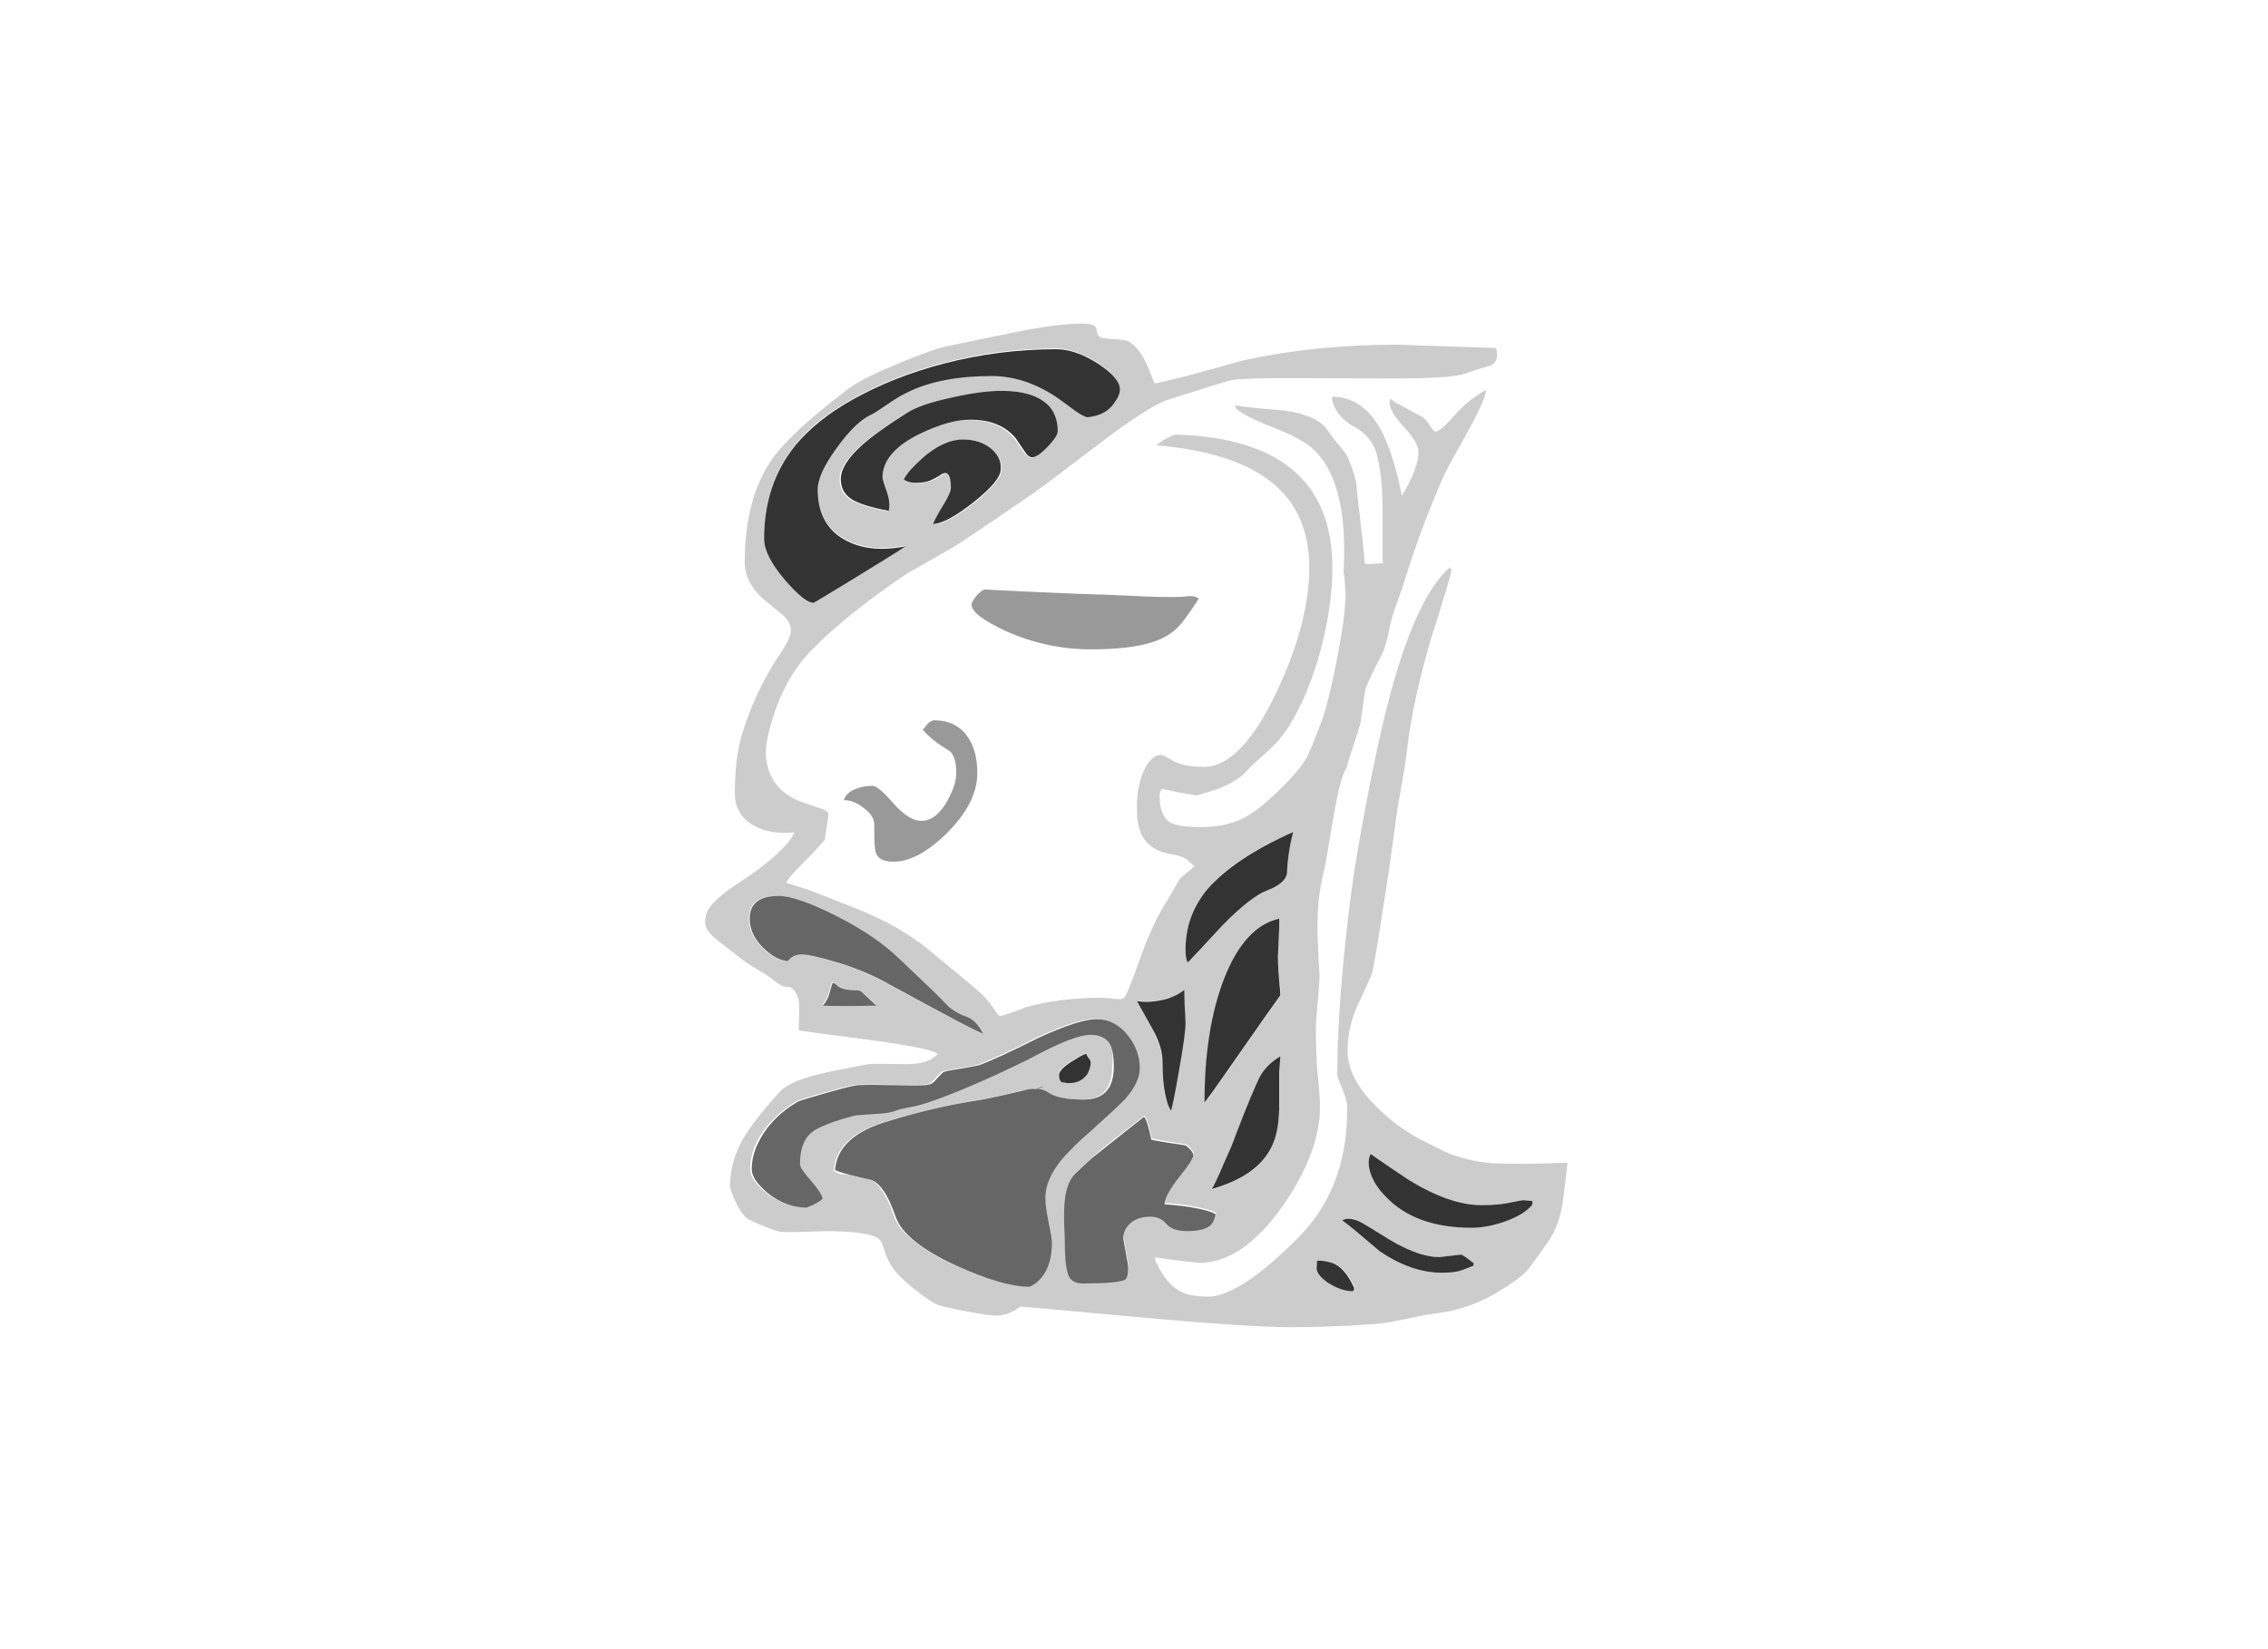 <?xml version="1.0" encoding="utf-8"?>
<!-- Generator: Adobe Illustrator 18.1.1, SVG Export Plug-In . SVG Version: 6.00 Build 0)  -->
<svg version="1.1" id="Layer_1" xmlns="http://www.w3.org/2000/svg" xmlns:xlink="http://www.w3.org/1999/xlink" x="0px" y="0px"
	 width="550px" height="400px" viewBox="-120 107 550 400" enable-background="new -120 107 550 400" xml:space="preserve">
<path fill="#CCCCCC" d="M217.1,203.9c-0.1,0.1-0.1,0.4-0.1,0.8c0,1.4,1.1,3.4,3.5,5.9c2.3,2.5,3.5,4.5,3.5,6c0,2.6-1.3,6.1-4,10.6
	l-0.1-0.2c-1.1-5.5-2.4-10-4-13.6c-2.9-6.7-7.2-10.1-12.8-10.2l-0.1,0.6c0.6,2.8,2.4,5,5.2,6.6c3,1.6,4.8,3.8,5.6,6.5
	c1,3.5,1.5,8.4,1.5,14.8c0,7.2,0,10.9,0,11.2c0.1,0.5,0.1,0.7-0.1,0.8l0-0.1c-2.2,0.2-3.6,0.2-4.2,0.2c-0.2-2.4-0.6-6.2-1.2-11.2
	c-0.5-4.3-0.8-6.8-0.8-7.5c0-1-0.4-2.5-1.1-4.5c-0.7-1.7-1-2.6-1-2.6c-0.3-0.7-1-1.6-2-2.8c-1.2-1.4-2.2-2.7-3-3.9
	c-1.5-2.3-4.9-3.9-10.2-4.7c-6-0.5-10.1-0.9-12.2-1.3l0.3,0.9c1.7,1.3,4.6,2.8,8.8,4.4c4.1,1.6,7,3.1,9,4.6
	c6.4,5.1,9.1,15.4,8.2,30.9l0.2,0.4l0.3,4.4c0,3.9-0.8,9.6-2.3,17.1c-1.3,6.6-2.5,11.2-3.5,13.9c-2,5.3-3.3,8.4-3.9,9.3
	c-1.2,2.1-3.7,4.9-7.6,8.6c-2.9,2.7-5.4,4.6-7.6,5.7c-2.8,1.4-6.2,2.1-10.1,2.1c-3.8,0-6.3-0.4-7.5-1.1c-1.7-1-2.6-3.2-2.6-6.5
	c0-0.7,0.2-1.2,0.5-1.5l0.1-0.1c0.4,0,1.8,0.3,4.1,0.8c2.3,0.4,3.8,0.7,4.4,0.7c0.1,0,1.7-0.5,4.9-1.5c3.5-1.3,6-3,7.6-4.9
	c0.4-0.5,1.8-1.8,4.3-4c2-1.7,3.8-3.8,5.4-6.2c3.1-5,5.7-11.1,7.7-18.4c1.9-7.2,2.9-13.9,2.9-20.2c0-20.7-12.6-31.5-37.9-32.3
	c-0.1,0-0.2,0-0.2,0c-1.7,0.6-3.3,1.5-4.6,2.6c14.4,1.2,24.6,5,30.6,11.4c4.3,4.6,6.5,10.7,6.5,18.3c0,9-2.7,19.1-8,30.3
	c-5.7,12-11.6,18-17.5,18c-3.3,0-5.8-0.5-7.4-1.4c-1.6-1-2.6-1.5-3-1.5c-1.7,0-3.1,1.4-4.3,4c-1.1,2.6-1.6,5.5-1.6,8.9
	c0,3.4,0.6,6,1.9,7.7c1.3,1.8,3.5,3,6.5,3.5c2,0.3,3.4,0.9,4.1,1.6c0.9,0.9,1.4,1.3,1.5,1.3c-2.3,1.9-3.5,2.9-3.6,3.1
	c-2.1,3.6-3.6,6.2-4.6,7.8c-1.6,2.9-3.2,6.4-4.7,10.6c-2.3,6.5-3.7,10-4.2,10.4c-0.4,0.3-1,0.4-1.9,0.3c-1.7-0.2-2.9-0.3-3.6-0.3
	c-6.8,0-12.8,0.8-18,2.2c-3.9,1.5-6.1,2.2-6.6,2.2c-0.3,0-0.7-0.5-1.4-1.6c-1.1-1.8-2.8-3.6-5.2-5.6c-2.3-1.9-5.8-4.8-10.5-8.7
	c-4.7-3.9-10.5-7.2-17.4-10c-6.9-2.7-10.9-4.3-12-4.7l-5.1-1.6c-0.1,0.5-0.1,0.4-0.1-0.2c0-0.4,0.8-1.4,2.2-2.9
	c2.8-2.8,5.2-5.3,7-7.4c0.6-3.7,0.9-5.9,0.9-6.4c0-0.4-0.8-0.9-2.4-1.4c-2.6-0.8-4.3-1.5-5.2-1.8c-5.1-2.4-7.6-6.4-7.6-12
	c0.2-2.5,0.8-5.3,1.9-8.6c2.1-6.5,5.3-11.9,9.5-16.1c5.7-5.8,13.4-11.9,23-18.4c0.5-0.3,2.6-1.4,6.2-3.5c3.7-2.1,6.3-3.6,7.7-4.6
	c5.4-3.6,10.2-6.9,14.6-9.9c2.4-1.6,6.2-4.4,11.4-8.4c7.7-5.8,11.6-8.8,11.9-8.9c5.3-3.8,9.2-6.1,11.8-6.9c9.1-2.9,14-4.4,14.5-4.5
	c1.2-0.3,4.7-0.5,10.3-0.6c1.3,0,11,0,29.1,0.1c9.7,0,15.6-0.4,17.8-1.2c1.6-0.6,3.6-1.3,6-1.9c1.5-0.7,2-2.2,1.4-4.3
	c-0.9,0-9-0.3-24.1-0.8c-13.4,0-25.8,1.3-37.2,3.8c-10.6,3-17.7,4.9-21.5,5.6c-1.2-3-2-4.9-2.5-5.8c-1-1.9-2.2-3.4-3.7-4.3
	c-0.4-0.3-1.4-0.5-3.1-0.6c-1.9-0.1-3.1-0.3-3.7-0.4c-0.6-0.2-1-0.9-1.1-2.1c-0.1-0.9-1.3-1.3-3.6-1.3c-3.6,0-8.7,0.6-15.3,1.9
	c-8,1.6-14,2.9-17.9,3.7c-1.8,0.4-5.5,1.7-11.1,4c-6,2.5-10,4.5-12,6c-9.7,7.3-16,13.2-19,17.6c-4.2,6.2-6.4,14.4-6.4,24.7
	c0,3.6,1.9,6.9,5.6,9.8c2.2,1.8,3.4,2.8,3.8,3.1c1.2,1.2,1.8,2.4,1.8,3.6s-0.9,3.1-2.6,5.7c-2.6,3.7-4.9,8.1-7,13.1
	c-1.2,3-2.1,5.7-2.7,8c-0.9,3.8-1.3,8-1.3,12.7c0,3.2,1.3,5.7,3.9,7.4c2.7,1.8,6.2,2.5,10.6,2.1l0.2-0.3l-0.2,0.3
	c-1.7,3.4-6.1,7.3-12.9,11.8c-3,1.9-5,3.5-6.1,4.6c-0.5,0.5-1,1-1.4,1.5c-0.9,1.2-1.3,2.5-1.3,3.8c0,1,0.4,1.9,1.3,2.9
	c0.2,0.2,0.4,0.5,0.7,0.7c0.4,0.4,1.8,1.5,4,3.2c2.1,1.6,3.5,2.7,4.2,3.2c0.9,0.6,1.9,1.2,2.9,1.8c1.4,0.8,2.6,1.6,3.6,2.4
	c0.8,0.7,1.5,1.1,2.2,1.4c0.2,0.1,0.8,0.1,1.6,0.2c0.9,0.3,1.6,1.3,2.1,2.8c0.2,0.6,0.2,1.7,0.2,3.4c-0.1,2.3-0.1,3.7-0.1,4.3
	c0.2,0,0.4,0.1,0.5,0.1c2.8,0.4,8.8,1.2,18,2.4c8.9,1.2,14,2.3,15.2,3.2c-1.4,1.7-3.9,2.5-7.6,2.5c-5.6-0.1-8.7-0.1-9.2,0
	c-5.8,1.1-9.9,1.9-12.3,2.5c-4.7,1.2-7.7,2.6-9.1,4.1c-4.6,5-7.7,9.1-9.4,12.2c-1.8,3.4-2.7,6.9-2.8,10.7c0,0.5,0.4,1.7,1.3,3.7
	c1.1,2.5,2.3,4,3.5,4.6c3.9,1.8,6.5,2.8,7.9,2.9c1.3,0.1,4.9,0,10.6-0.2c7.7,0,12.1,0.8,13.2,2.3c0.2,0.2,0.6,1.2,1.2,3.1
	c0.6,1.7,1.5,3.3,2.8,4.8c1,1.1,2.6,2.6,4.8,4.3c2.4,1.9,4.1,3,5.2,3.4c2,0.6,4.7,1.2,8.1,1.8c3,0.5,4.9,0.8,5.8,0.8
	c2.2,0,4.2-0.8,6-2.2c1.4,0.1,10.7,0.9,27.9,2.5c18.5,1.7,31,2.5,37.8,2.5c3.9,0,8.8-0.1,14.8-0.4c3.5-0.2,6-0.4,7.7-0.6
	c1.6-0.2,4.4-0.8,8.2-1.6c0.8-0.2,3.3-0.6,7.4-1.2c4.5-1,8.6-2.6,12.3-4.9c3-1.8,5.2-3.4,6.4-4.6c0.9-0.9,2.7-3.4,5.5-7.4
	c1.9-2.7,3.2-6.3,3.7-10.6c0.7-5.5,1-8.4,1-8.6c-0.4,0-2.3,0.1-5.8,0.2c-4.1,0.1-7.7,0.1-11,0c-3.9-0.1-7.8-0.9-11.8-2.4
	c-0.1,0-2-0.9-5.6-2.7c-4.3-2.1-8.1-4.8-11.5-8.1c-5-4.7-7.6-9.4-7.6-14c0-4,0.8-7.7,2.4-11.1c2.3-4.9,3.5-7.6,3.6-8.2
	c0.3-1.1,1.2-6.2,2.6-15.4c1.5-9.5,2.4-16.1,2.9-19.9c0.3-2.8,0.9-6.2,1.6-10.1c0.7-3.8,1.1-6.6,1.3-8.4c0.9-7.9,2.9-17.1,6-27.6
	c3-9.3,4.6-14.7,4.8-16.1l-0.4-0.6c-5.3,4.6-10,14.6-14.2,29.8c-2.5,9.2-5.4,22.6-8.4,40.3c-0.9,5.3-1.8,11.9-2.6,19.6
	c-1.4,12.7-2.1,23.8-2.1,33.4c0,0.4,0.4,1.5,1.2,3.4c0.8,1.9,1.2,3.3,1.2,4.4c0,5-0.5,9.4-1.5,13.3c-1.8,7.1-5.2,13.1-10.2,18.2
	c-5.8,5.9-10.9,10-15.1,12.3c-2.6,1.4-4.9,2.2-6.7,2.2c-3,0-5.4-0.4-7-1.3c-2.4-1.3-4.4-3.8-6.1-7.6l0.1-0.7
	c1.2,0.3,4.7,0.8,10.6,1.4c7.1,0,13.9-4.7,20.4-14c6-8.7,8.9-16.6,8.9-23.9c0-1.8-0.2-4.2-0.5-7.4c-0.4-3.1-0.5-7.2-0.5-12.5
	c0.6-7.1,0.9-11,0.9-11.7c-0.3-4.3-0.4-8-0.5-10.9c-0.1-5.4,0.4-10.2,1.5-14.3c0.2-0.7,1-5.3,2.4-13.6c1.1-6.4,2.1-10.2,3-11.5
	l0.2-0.4c0.2-0.9,0.7-2.7,1.7-5.5c0.9-2.8,1.4-4.4,1.5-4.8c0.1-0.2,0.3-1.7,0.7-4.5c0.3-2.6,0.6-4.1,0.7-4.4
	c0.5-1.4,1.7-3.9,3.5-7.4c1.1-2,1.8-4.5,2.3-7.4c0.3-1.7,1.3-4.8,3-9.3c0.8-2.7,1.7-5.5,2.7-8.4c1.9-5.6,4.1-11.3,6.5-16.9
	c0.9-2.2,2-4.3,3.1-6.3c0.6-1.1,1.4-2.4,2.2-3.9c4.1-7.3,6-11.5,5.8-12.7c-2.9,1.6-5.6,3.8-8.1,6.7c-2,2.3-3.4,3.4-4.1,3.4
	c-0.3,0-0.7-0.5-1.3-1.4c-0.7-1.1-1.3-1.8-1.8-2.1c0,0-2.3-1.3-6.8-3.7C217.3,203.6,217.2,203.8,217.1,203.9 M212.3,391.4
	c-0.6-1.9-0.6-3.4,0.1-4.5c0.4,0.2,3.5,2.4,9.4,6.4c6.7,4,12.5,6,17.4,6c2.7,0,5-0.2,7-0.6c1.9-0.4,3-0.6,3.2-0.6l2.2,0.2l0,0.9
	c-1.3,1.6-3.6,3-6.7,4.1c-2.8,1-5.5,1.5-8,1.5c-9,0-15.9-2.5-20.8-7.5C214.2,395.4,213,393.4,212.3,391.4 M205.5,403
	c1-0.6,2.3-0.6,4,0.2c0.9,0.4,2.7,1.5,5.4,3.2c5.7,3.7,10.4,5.5,14.2,5.5c0.2,0,1.9-0.2,5.2-0.6c0.2,0,1.3,0.7,3.1,2.1l-0.1,0.6
	c-1.2,0.5-2.1,0.9-2.8,1.1c-1,0.4-2.6,0.6-4.9,0.6c-5,0-10-1.7-15-5.2C209.9,406.6,206.9,404.1,205.5,403 M208.3,420.1
	c-0.1,0-0.2,0.1-0.2,0.1c-2.1-0.1-4.1-0.8-5.9-2.1c-1.8-1.3-2.7-2.4-2.7-3.5c0.1-1,0.1-1.6,0.1-1.8c1.1-0.1,2.3,0.1,3.6,0.5
	c2,0.7,3.8,2.8,5.4,6.1C208.5,419.9,208.4,420.1,208.3,420.1 M151.6,201.5c0,0.9-0.5,2-1.5,3.4c-1.5,2.1-3.6,3.1-6.4,3.1
	c-0.6,0-1.6-0.5-3-1.6c-2.8-2.1-4.4-3.2-4.7-3.4c-5-3.3-10.2-5-15.5-5c-8.3,0-15.1,1.3-20.3,3.9c-1.6,0.8-3.3,1.8-5.2,3.1
	c-1.9,1.3-3.1,2.1-3.8,2.4c-2.6,1.2-5.4,4-8.4,8.2c-3,4.2-4.5,7.5-4.5,9.9c0,5.7,2.2,9.8,6.5,12.2c3.9,2.2,8.8,2.8,14.8,1.6
	c-1.6,1.1-5.8,3.7-12.5,7.8c-6.4,3.9-9.7,5.9-9.8,5.9c-1.5,0-3.8-1.9-7-5.6c-3.4-3.9-5-7.2-5-9.9c0-8.8,2.5-16.4,7.6-22.7
	c3.3-4.1,8-7.8,13.9-11.1c6.6-3.7,14-6.6,22-8.7c8.9-2.3,18-3.5,27.3-3.5c3.1,0,6.4,1.2,10,3.4C149.8,197.5,151.6,199.6,151.6,201.5
	 M110.9,203.4c4.9-1.1,8.9-1.6,12-1.6c5.3,0,9.1,1.2,11.2,3.8c1.4,1.6,2.1,3.6,2.1,6.1c0,0.8-0.8,2-2.4,3.7
	c-1.6,1.7-2.8,2.6-3.8,2.6c-0.5,0-1.1-0.5-1.8-1.4c-1.3-1.9-2-3-2.1-3.1c-2.5-3.1-6.2-4.6-11.1-4.6c-3.4,0-7.4,1.1-12.2,3.4
	c-6.1,2.9-9.1,6.5-9.1,10.6c0,0.4,0.4,1.6,1.1,3.6c0.6,1.8,0.8,3.3,0.4,4.5c-4.2-0.8-7.1-1.7-8.8-2.7c-1.8-1.2-2.8-2.8-2.8-5
	c0-2.4,1.7-5.1,5-8.1c2.3-2.1,5.9-4.6,10.8-7.8C101.9,205.8,105.6,204.5,110.9,203.4 M113.6,213.6c2.7,0,4.9,0.7,6.6,2
	c1.8,1.4,2.7,3.1,2.7,5.2c0,1.9-2.2,4.6-6.6,8.1c-4.3,3.4-7.6,5.2-9.8,5.3c0.2-0.7,0.9-2.2,2.4-4.5c1.3-2.1,1.9-3.6,1.9-4.3
	c0-3.4-0.9-4.4-2.8-2.9c-0.8,0.5-1.5,0.9-2.1,1.1c-1,0.4-2.1,0.6-3.4,0.6c-0.5,0-1.1-0.1-1.8-0.2c-0.7-0.2-1.1-0.4-1.3-0.6
	c0.6-1.2,2.1-2.9,4.4-5.1C107.1,215.1,110.4,213.6,113.6,213.6 M192.1,318.9c-0.3,1.7-1.9,3.1-4.9,4.1c-2.6,1-6.2,3.8-10.8,8.5
	c-4.5,5-7.2,7.9-8.2,8.8l-0.3,0c-0.3-0.8-0.4-1.8-0.4-3c0-5.4,1.8-10.2,5.2-14.5c4.2-5.1,11.1-9.8,20.9-14
	C192.7,312.3,192.2,315.7,192.1,318.9 M166.5,347.6l0.7-0.5c0,2,0,4.6,0.2,7.8c0,1.8-0.5,5.7-1.6,11.7c-0.9,5.4-1.6,8.6-1.9,9.7
	c-0.4-0.5-0.7-1.4-1.1-2.6c-0.7-2.5-1-5.6-1-9.3c0-2.4-0.8-5-2.4-7.9c-2.4-4.3-3.6-6.6-3.8-6.8c0.8,0.1,1.5,0.2,2,0.2
	c2,0,3.8-0.2,5.5-0.8C164.7,348.8,165.8,348.3,166.5,347.6 M190.2,329.8c0.1,0.6,0,3.7-0.3,9.2c0,2.3,0.2,4.6,0.5,6.9
	c0.1,1,0.2,1.9,0.2,2.5c-1.1,1.5-4.7,6.6-10.9,15.5c-5,7.2-7.5,10.6-7.5,10.4c0-11.8,1.6-21.7,4.7-29.8
	C180.1,335.9,184.5,331,190.2,329.8 M143.9,363.5c0.4,0.5,0.6,0.9,0.6,1.3c0,0.8-0.3,1.7-0.9,2.6c-0.9,1.5-2.4,2.2-4.4,2.2
	c-0.4,0-0.7,0-1-0.1c-0.3-0.1-0.6-0.1-0.9-0.1c-0.2-0.4-0.4-0.6-0.5-0.8c-0.1-0.2-0.1-0.5-0.1-0.9c0-0.9,1.1-2.1,3.2-3.4
	c1.9-1.2,3.1-1.8,3.5-1.8C143.4,362.8,143.6,363.1,143.9,363.5 M149,360c-0.8-1.3-2.4-2-4.6-2c-2.5,0-7.6,1.9-15.3,5.8
	c-10,5-18.2,8.5-24.4,10.5c-1.5,0.5-3,0.9-4.7,1.2c-1.5,0.3-2.5,0.6-3.2,0.8c-0.9,0.4-2.7,0.6-5.2,0.8c-2.7,0.1-4.3,0.3-4.8,0.4
	c-5.3,1.4-8.8,2.8-10.3,4c-1.9,1.5-2.9,4.1-2.9,7.8c0,0.6,0.9,1.9,2.6,3.9c1.8,2,2.7,3.5,2.9,4.4c-0.5,0.7-1.8,1.4-3.9,2.2
	c-3.4,0-6.5-1.2-9.4-3.5c-2.6-2.1-3.9-4-3.9-5.8c0-2.4,0.7-5,2.2-7.6c2-3.4,5-6.3,9-8.8c0.6-0.3,3-1.1,7.2-2.2
	c4.2-1.2,6.7-1.8,7.5-1.8c1.7-0.1,4.5-0.1,8.5,0c3.8,0.1,6.4,0.1,7.8,0c0.8,0,1.5-0.3,2-0.8c0.7-0.8,1.5-1.6,2.2-2.3
	c0.2-0.2,1.6-0.5,4.3-0.9c2.8-0.5,4.4-0.8,4.6-0.9c2.5-0.9,7.3-3.1,14.3-6.6c6.5-3,11.2-4.5,14.1-4.5c2.9,0,5.4,1.3,7.5,3.9
	c2,2.4,2.9,5.1,2.9,8c0,2.2-1.2,4.6-3.5,7.4c-1.2,1.3-3.8,3.8-7.9,7.4c-3.7,3.2-6.3,5.8-7.9,7.8c-2.4,3.1-3.6,6-3.6,8.9
	c0,1.5,0.3,3.4,0.8,5.9c0.5,2.5,0.8,4.1,0.8,4.9c0,3.7-0.9,6.6-2.7,8.7c-0.9,1-1.8,1.7-2.8,2c-4.3,0-10.2-1.7-17.7-5.1
	c-8.4-3.9-13.3-7.9-14.7-11.9c-1.9-5.5-4-8.5-6.3-9c-1.9-0.4-3.4-0.7-4.6-1.1c-1.3,0-2.3-0.1-2.8-0.4c-1.2-0.6-1.5-0.9-0.9-0.7
	c0.4-5.5,4.7-9.5,13-11.9c8.3-2.4,15.5-4.1,21.6-5c0.7-0.1,2.6-0.5,5.9-1.2c3-0.7,4.8-1.1,5.2-1.2c1-0.2,1.9-0.3,2.6-0.4
	c0.5-0.2,1.1-0.4,1.6-0.6l0.1,0c0.2,0,0.3,0,0.4,0.1l0.1,0.1c-0.5,0.1-0.9,0.3-1.4,0.4c1,0.1,1.8,0.3,2.4,0.8
	c1.6,1.2,4.5,1.8,8.7,1.8c4.9,0,7.3-2.7,7.3-8C150,363,149.7,361.1,149,360 M138.1,399.2c0.2-3.6,1.1-6.1,2.8-7.8
	c2.4-2.2,4-3.8,5-4.6c1.7-1.5,5.6-4.5,11.6-9.2c0.5,0.3,1.1,2.1,1.8,5.5c0.1,0.1,1.5,0.3,4.2,0.8c1.4,0.2,2.8,0.5,4.1,0.6
	c0.4,0.3,0.9,0.7,1.3,1.2c0.4,0.5,0.6,0.9,0.6,1.2c0,0.7-1.1,2.4-3.2,5c-2.3,2.8-3.5,5.1-3.8,6.9c2.9,0.1,5.7,0.5,8.4,1.1
	c2.4,0.5,3.7,1,4,1.4c-0.4,1.3-0.9,2.3-1.5,2.8c-1.1,0.8-2.9,1.2-5.5,1.2c-2.3,0-3.9-0.6-4.9-1.7c-1-1.2-2.3-1.8-3.9-1.8
	c-2.2,0-3.9,0.6-5.1,1.8c-1,1-1.5,2.2-1.5,3.6c0,0,0.2,1.1,0.6,3.2s0.6,3.4,0.6,3.9c0,1.7-0.3,2.6-1,2.9c-1.1,0.5-4.5,0.8-10.1,0.8
	c-1.8,0-2.9-0.6-3.4-2c-0.6-1.4-0.9-4.5-0.9-9.2C138,403.8,138,401.2,138.1,399.2 M190.5,363.2c0,0,0-0.1,0-0.1h0.2
	C190.6,363.1,190.6,363.2,190.5,363.2c-0.1,1.4-0.2,2.7-0.3,4.1c0,2,0,5,0,8.8c-0.1,3.2-0.5,5.8-1.3,7.9c-2,5.4-7,9.2-15,11.5
	c0.5-0.9,1.5-2.9,2.8-6c1.3-3.1,2.3-5.5,3-7.2c2.9-7.6,4.8-12.4,5.9-14.2C186.7,366.1,188.4,364.5,190.5,363.2 M85.2,347
	c0.6,0.1,1.3,0.2,2.1,0.2c0.7,0,1.2,0,1.5,0.1l3.6,3.4c-0.5,0.1-2.4,0.1-5.8,0.1c-3.4,0-5.8,0-7.1-0.1c0.7-1,1.2-2,1.5-2.8
	c0.4-1.5,0.6-2.4,0.8-2.7c0.4,0.1,0.7,0.3,1.1,0.6C83.5,346.4,84.2,346.7,85.2,347 M103.4,344.6c3.1,2.9,5,4.8,5.9,5.8
	c1.2,1.3,2.8,2.4,4.9,3.2c1.6,0.7,2.9,2.1,4,4.1c-1-0.3-8.8-4.4-23.6-12.4c-3.4-1.9-7.5-3.6-12.2-5c-4-1.2-6.8-1.8-8.3-1.8
	c-1,0-1.8,0.3-2.5,0.8c-0.3,0.2-0.6,0.5-0.8,0.8c-1.7,0-3.5-0.9-5.6-2.9c-2.4-2.2-3.6-4.7-3.6-7.4c0-3.7,2.3-5.5,7-5.5
	c2.9,0,7.5,1.6,13.9,4.8c6.8,3.4,11.9,6.8,15.3,10.4C98.1,339.6,99.9,341.3,103.4,344.6z"/>
<path fill="#666666" d="M109.3,350.4c-0.9-1-2.8-2.9-5.9-5.8c-3.5-3.3-5.3-5.1-5.4-5.1c-3.5-3.5-8.6-7-15.3-10.4
	c-6.4-3.2-11-4.8-13.9-4.8c-4.7,0-7,1.9-7,5.5c0,2.7,1.2,5.2,3.6,7.4c2,1.9,3.9,2.8,5.6,2.9c0.3-0.3,0.5-0.5,0.8-0.8
	c0.7-0.5,1.5-0.8,2.5-0.8c1.5,0,4.3,0.6,8.3,1.8c4.7,1.4,8.8,3.1,12.2,5c14.7,8,22.6,12.2,23.6,12.4c-1.1-2.1-2.4-3.5-4-4.1
	C112.1,352.8,110.5,351.7,109.3,350.4 M87.3,347.2c-0.8,0-1.5-0.1-2.1-0.2c-1-0.2-1.7-0.5-2.2-1c-0.4-0.4-0.8-0.6-1.1-0.6
	c-0.1,0.3-0.4,1.2-0.8,2.7c-0.2,0.8-0.7,1.7-1.5,2.8c1.3,0.1,3.7,0.1,7.1,0.1c3.3,0,5.2-0.1,5.8-0.1l-3.6-3.4
	C88.5,347.2,88,347.2,87.3,347.2 M140.9,391.5c-1.7,1.6-2.6,4.2-2.8,7.8c-0.1,2-0.1,4.6,0.1,7.8c0,4.8,0.3,7.9,0.9,9.2
	c0.5,1.3,1.7,2,3.4,2c5.6,0,8.9-0.3,10.1-0.8c0.7-0.3,1-1.3,1-2.9c0-0.5-0.2-1.8-0.6-3.9s-0.6-3.2-0.6-3.2c0-1.4,0.5-2.6,1.5-3.6
	c1.2-1.2,2.9-1.8,5.1-1.8c1.6,0,2.9,0.6,3.9,1.8c1,1.1,2.6,1.7,4.9,1.7c2.6,0,4.4-0.4,5.5-1.2c0.7-0.5,1.2-1.5,1.5-2.8
	c-0.3-0.4-1.6-0.9-4-1.4c-2.7-0.6-5.5-0.9-8.4-1.1c0.2-1.8,1.5-4,3.8-6.9c2.2-2.7,3.2-4.4,3.2-5c0-0.3-0.2-0.7-0.6-1.2
	c-0.4-0.5-0.9-0.9-1.3-1.2c-1.4-0.2-2.8-0.4-4.1-0.6c-2.8-0.5-4.2-0.7-4.2-0.8c-0.7-3.3-1.3-5.2-1.8-5.5c-6,4.7-9.8,7.8-11.6,9.2
	C144.9,387.7,143.3,389.3,140.9,391.5 M144.4,358c2.2,0,3.7,0.7,4.6,2c0.7,1.1,1.1,3,1.1,5.7c0,5.3-2.4,8-7.3,8
	c-4.2,0-7.1-0.6-8.7-1.8c-0.6-0.4-1.4-0.7-2.4-0.8c-0.3,0-0.5,0-0.9,0c-0.8,0-1.7,0.1-2.6,0.4c-0.5,0.1-2.2,0.5-5.2,1.2
	c-3.2,0.7-5.2,1.1-5.9,1.2c-6.1,0.9-13.4,2.5-21.6,5c-8.3,2.4-12.6,6.4-13,11.9c0.2,0.1,0.6,0.2,1,0.4c0.5,0.2,1.5,0.5,2.8,0.8
	c1.2,0.3,2.7,0.7,4.6,1.1c2.3,0.5,4.4,3.5,6.3,9c1.4,4.1,6.3,8,14.7,11.9c7.5,3.4,13.4,5.1,17.7,5.1c0.9-0.3,1.9-1,2.8-2
	c1.8-2.1,2.7-5,2.7-8.7c0-0.8-0.3-2.5-0.8-4.9c-0.5-2.5-0.8-4.4-0.8-5.9c0-2.9,1.2-5.8,3.6-8.9c1.6-2,4.2-4.6,7.9-7.8
	c4-3.6,6.6-6,7.9-7.4c2.4-2.7,3.5-5.2,3.5-7.4c0-2.9-1-5.6-2.9-8c-2.1-2.6-4.6-3.9-7.5-3.9c-2.9,0-7.6,1.5-14.1,4.5
	c-7,3.5-11.8,5.7-14.3,6.6c-0.2,0.1-1.8,0.4-4.6,0.9c-2.7,0.4-4.1,0.7-4.3,0.9c-0.8,0.7-1.5,1.5-2.2,2.3c-0.5,0.5-1.2,0.7-2,0.8
	c-1.4,0.1-4,0.1-7.8,0c-3.9-0.1-6.8-0.1-8.5,0c-0.8,0-3.3,0.6-7.5,1.8c-4.2,1.2-6.6,1.9-7.2,2.2c-4.1,2.4-7.1,5.4-9,8.8
	c-1.5,2.6-2.2,5.1-2.2,7.6c0,1.7,1.3,3.6,3.9,5.8c2.9,2.3,6,3.5,9.4,3.5c2.1-0.8,3.4-1.6,3.9-2.2c-0.2-0.9-1.1-2.3-2.9-4.4
	c-1.7-1.9-2.6-3.2-2.6-3.9c0-3.6,0.9-6.2,2.9-7.8c1.5-1.2,5-2.6,10.3-4c0.4-0.1,2-0.2,4.8-0.4c2.5-0.1,4.3-0.4,5.2-0.8
	c0.7-0.3,1.7-0.5,3.2-0.8c1.7-0.3,3.2-0.7,4.7-1.2c6.2-2.1,14.4-5.6,24.4-10.5C136.8,359.9,141.9,358,144.4,358z"/>
<path fill="#333333" d="M190.2,376.1c0-3.8,0-6.8,0-8.8c0.1-1.4,0.2-2.7,0.3-4.1c-2.2,1.3-3.8,2.9-4.9,4.8c-1,1.9-3,6.6-5.9,14.2
	c-0.6,1.7-1.6,4.1-3,7.2c-1.3,3.1-2.3,5.1-2.8,6c8-2.3,13-6.1,15-11.5C189.7,381.9,190.1,379.3,190.2,376.1 M144.5,364.8
	c0-0.4-0.2-0.8-0.6-1.3c-0.3-0.4-0.5-0.7-0.4-0.9c-0.5,0-1.6,0.6-3.5,1.8c-2.1,1.3-3.2,2.5-3.2,3.4c0,0.4,0.1,0.7,0.1,0.9
	c0.1,0.1,0.2,0.4,0.5,0.8c0.2,0,0.5,0,0.9,0.1c0.3,0.1,0.7,0.1,1,0.1c2,0,3.4-0.8,4.4-2.2C144.2,366.5,144.5,365.6,144.5,364.8
	 M189.9,339c0.3-5.6,0.4-8.7,0.3-9.2c-5.7,1.3-10.1,6.2-13.4,14.7c-3.1,8.1-4.7,18-4.7,29.8c0,0.3,2.5-3.2,7.5-10.4
	c6.2-8.9,9.8-14,10.9-15.5c0-0.6-0.1-1.5-0.2-2.5C190.1,343.6,189.9,341.3,189.9,339 M167.2,347.1l-0.7,0.5
	c-0.8,0.6-1.9,1.1-3.3,1.6c-1.7,0.5-3.5,0.8-5.5,0.8c-0.6,0-1.2-0.1-2-0.2c0.1,0.2,1.4,2.5,3.8,6.8c1.6,2.8,2.4,5.5,2.4,7.9
	c0,3.7,0.3,6.8,1,9.3c0.3,1.2,0.7,2.1,1.1,2.6c0.3-1.1,1-4.3,1.9-9.7c1.1-6,1.6-9.9,1.6-11.7C167.3,351.7,167.2,349.1,167.2,347.1
	 M187.2,323c3-1.1,4.6-2.5,4.9-4.1c0.1-3.2,0.6-6.6,1.5-10.1c-9.7,4.3-16.6,9-20.9,14c-3.5,4.3-5.2,9.1-5.2,14.5
	c0,1.2,0.1,2.2,0.4,3l0.3,0c0.9-0.9,3.7-3.9,8.2-8.8C181,326.8,184.6,324,187.2,323 M120.1,215.6c-1.7-1.3-3.9-2-6.6-2
	c-3.1,0-6.4,1.5-9.9,4.6c-2.4,2.2-3.9,3.9-4.4,5.1c0.2,0.2,0.6,0.4,1.3,0.6c0.7,0.2,1.3,0.2,1.8,0.2c1.3,0,2.5-0.2,3.4-0.6
	c0.5-0.2,1.2-0.6,2.1-1.1c1.9-1.5,2.8-0.5,2.8,2.9c0,0.8-0.6,2.2-1.9,4.3c-1.4,2.3-2.2,3.8-2.4,4.5c2.2-0.1,5.5-1.9,9.8-5.3
	c4.4-3.5,6.6-6.1,6.6-8.1C122.8,218.7,121.9,217,120.1,215.6 M122.9,201.8c-3.2,0-7.2,0.5-12,1.6c-5.2,1.1-9,2.4-11.2,3.9
	c-4.9,3.1-8.5,5.7-10.8,7.8c-3.3,3-5,5.7-5,8.1c0,2.2,0.9,3.8,2.8,5c1.7,1,4.6,1.9,8.8,2.7c0.3-1.2,0.2-2.6-0.4-4.5
	c-0.8-2.1-1.1-3.3-1.1-3.6c0-4.1,3.1-7.7,9.1-10.6c4.8-2.3,8.8-3.4,12.2-3.4c4.9,0,8.6,1.5,11.1,4.6c0.1,0.2,0.8,1.2,2.1,3.1
	c0.6,1,1.2,1.4,1.8,1.4c0.9,0,2.2-0.9,3.8-2.6c1.6-1.7,2.4-2.9,2.4-3.7c0-2.5-0.7-4.5-2.1-6.1C132,203,128.2,201.8,122.9,201.8
	 M150.1,204.9c1-1.3,1.5-2.5,1.5-3.4c0-1.9-1.8-4-5.5-6.4c-3.6-2.3-6.9-3.4-10-3.4c-9.3,0-18.4,1.2-27.3,3.5c-8,2.1-15.4,5-22,8.7
	c-5.9,3.3-10.5,7-13.9,11.1c-5.1,6.3-7.6,13.8-7.6,22.7c0,2.7,1.7,6,5,9.9c3.2,3.7,5.5,5.6,7,5.6c0.1,0,3.4-2,9.8-5.9
	c6.7-4.1,10.9-6.7,12.5-7.8c-6,1.2-10.9,0.6-14.8-1.6c-4.3-2.4-6.5-6.5-6.5-12.2c0-2.4,1.5-5.8,4.5-9.9c3-4.2,5.8-7,8.4-8.2
	c0.7-0.3,1.9-1.1,3.8-2.4c1.9-1.3,3.6-2.4,5.2-3.1c5.3-2.6,12.1-3.9,20.3-3.9c5.3,0,10.5,1.7,15.5,5c0.3,0.2,1.9,1.3,4.7,3.4
	c1.4,1,2.4,1.5,3,1.6C146.6,207.9,148.7,206.9,150.1,204.9 M208,420.2c0,0,0.1-0.1,0.2-0.1c0.1-0.1,0.2-0.3,0.2-0.7
	c-1.5-3.3-3.3-5.4-5.4-6.1c-1.3-0.4-2.5-0.6-3.6-0.5c0,0.2,0,0.8-0.1,1.8c0,1.1,0.9,2.2,2.7,3.5C204,419.4,205.9,420.1,208,420.2
	 M209.5,403.2c-1.7-0.7-3-0.8-4-0.2c1.4,1,4.4,3.5,9.1,7.5c5,3.4,10,5.2,15,5.2c2.2,0,3.8-0.2,4.9-0.6c0.6-0.2,1.5-0.6,2.8-1.1
	l0.1-0.6c-1.8-1.4-2.8-2.1-3.1-2.1c-3.3,0.4-5.1,0.6-5.2,0.6c-3.8,0-8.5-1.8-14.2-5.5C212.2,404.7,210.4,403.6,209.5,403.2
	 M212.4,386.9c-0.6,1-0.7,2.5-0.1,4.5c0.7,2.1,1.9,4,3.8,5.9c4.8,5,11.7,7.5,20.8,7.5c2.5,0,5.1-0.5,8-1.5c3.1-1.1,5.4-2.5,6.7-4.1
	l0-0.9l-2.2-0.2c-0.2,0-1.3,0.2-3.2,0.6c-1.9,0.4-4.2,0.6-7,0.6c-5,0-10.8-2-17.4-6C215.8,389.3,212.7,387.1,212.4,386.9z"/>
<path fill="#999999" d="M133,370.7l-0.1-0.1h0l-0.4-0.1l-0.1,0c-0.5,0.2-1.1,0.4-1.6,0.6c0.3,0,0.6,0,0.9,0
	C132.1,371,132.5,370.8,133,370.7 M91.6,297.6c-1.6,0-3.1,0.3-4.2,0.8c-1.5,0.6-2.4,1.5-2.8,2.7c1.6-0.1,3.2,0.6,4.9,1.9
	c1.7,1.3,2.5,2.6,2.5,3.8c0,4,0.1,6.3,0.4,7c0.5,1.5,1.9,2.2,4.3,2.2c3.9,0,8.2-2.3,12.9-6.9c4.9-4.9,7.4-9.7,7.4-14.6
	c0-3.7-0.8-6.7-2.5-9c-1.8-2.5-4.5-3.8-7.9-3.8c-0.5,0-1.1,0.3-1.7,0.9c-0.1,0.2-0.5,0.6-1.1,1.4c1.4,1.7,3.4,3.3,6.1,4.9
	c1.3,0.7,2,2.6,2,5.6c0,1.9-0.7,4.1-2.2,6.8c-1.8,3.2-3.9,4.8-6.3,4.8c-2,0-4.2-1.4-6.7-4.2C94.2,299,92.5,297.6,91.6,297.6
	 M116.8,251.5c-0.8,1-1.2,1.7-1.2,2.1c0,1.8,2.8,3.9,8.4,6.5c6.5,2.9,13.4,4.4,20.6,4.4c9,0,15.4-1.2,19-3.7
	c1.4-0.9,2.7-2.2,3.9-3.9c0.7-1,1.8-2.5,3.2-4.7c-0.6-0.5-1.5-0.7-2.6-0.6c-1.5,0.2-2.6,0.2-3.5,0.2c-2.1,0-4.9,0-8.4-0.2
	c-5-0.2-8.1-0.4-9.5-0.4c-4.4-0.1-10.2-0.4-17.4-0.7c-6.6-0.3-9.9-0.5-10.2-0.5C118.5,249.9,117.7,250.5,116.8,251.5z"/>
</svg>
